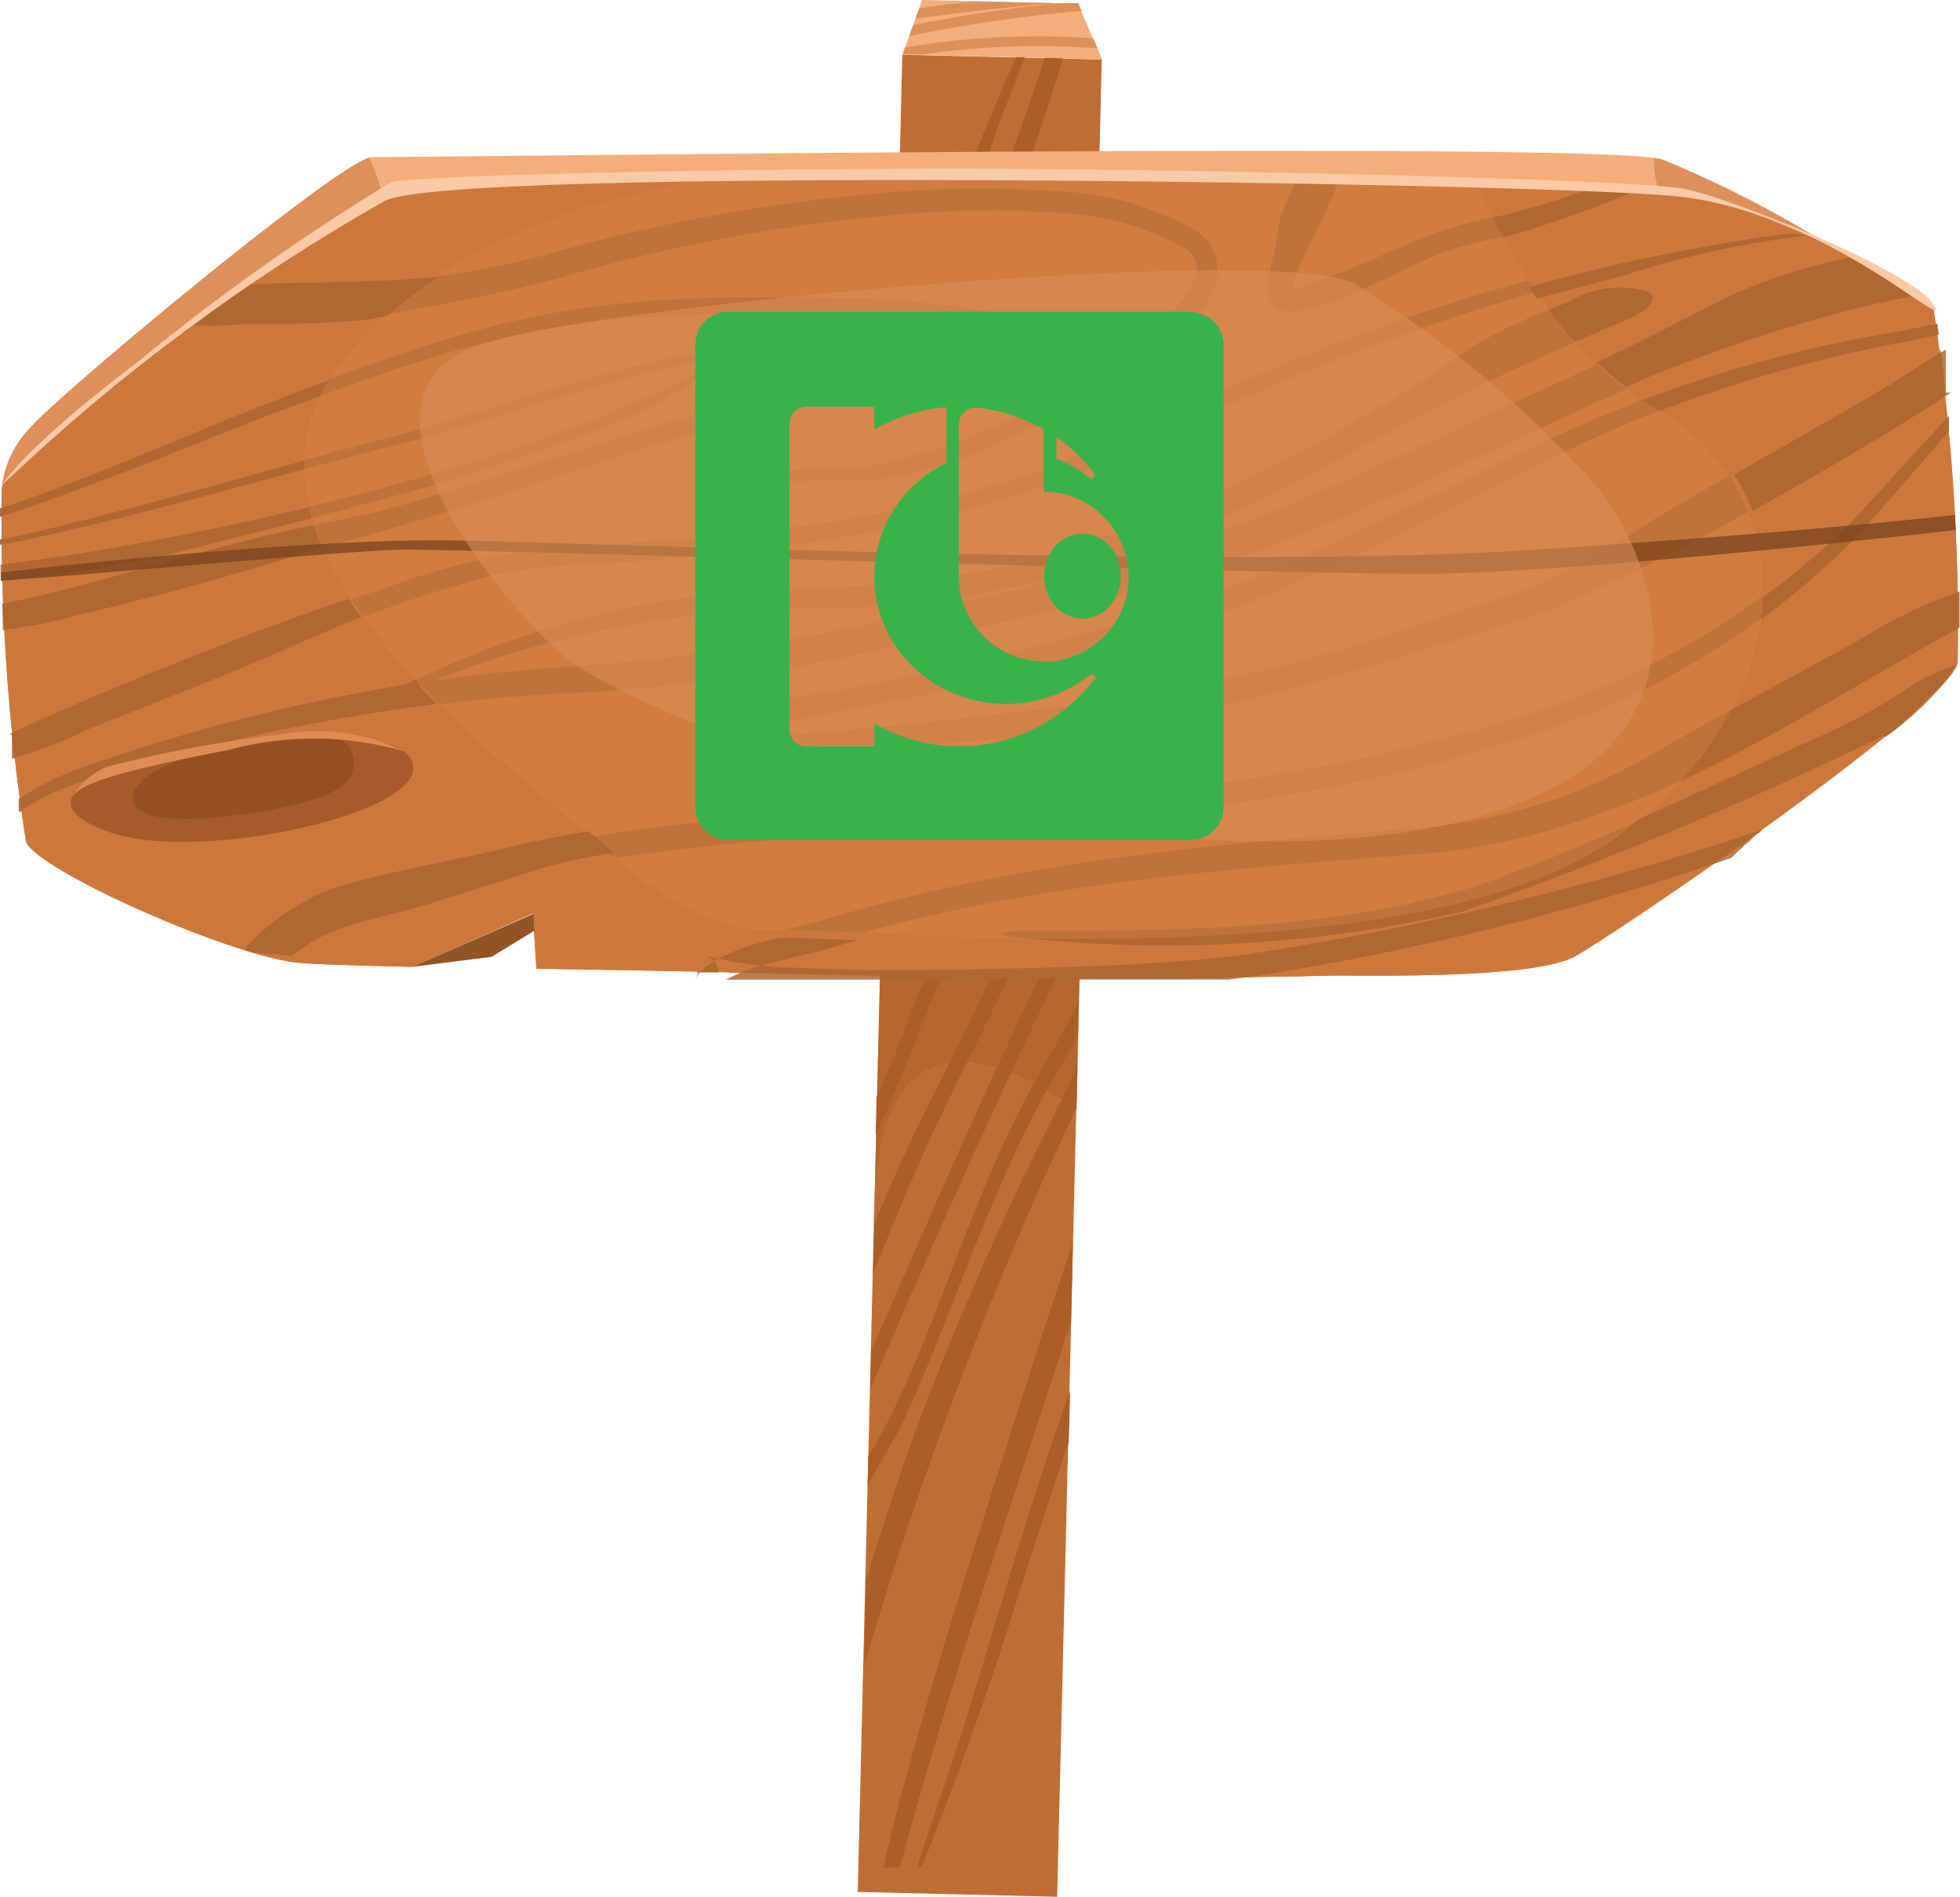 <?xml version="1.0" encoding="UTF-8"?>
<svg id="Layer_1" data-name="Layer 1" xmlns="http://www.w3.org/2000/svg" viewBox="0 0 42.93 41.55">
  <defs>
    <style>
      .cls-1 {
        fill: #cc783c;
      }

      .cls-1, .cls-2, .cls-3, .cls-4, .cls-5, .cls-6, .cls-7, .cls-8, .cls-9, .cls-10, .cls-11, .cls-12, .cls-13, .cls-14, .cls-15 {
        fillRule: evenodd;
      }

      .cls-16 {
        opacity: .83;
      }

      .cls-2 {
        fill: #dd905a;
      }

      .cls-17, .cls-12 {
        fill: #934e22;
      }

      .cls-18 {
        fill: #37b34a;
      }

      .cls-3 {
        fill: #d07d3f;
      }

      .cls-19 {
        fill: #bf6e33;
      }

      .cls-20, .cls-6 {
        opacity: .89;
      }

      .cls-4, .cls-15 {
        fill: #ac5e27;
      }

      .cls-5 {
        fill: #bc7037;
      }

      .cls-6 {
        fill: #a25826;
      }

      .cls-6, .cls-7, .cls-14, .cls-15 {
        isolation: isolate;
      }

      .cls-7 {
        fill: #dd8d55;
        opacity: .59;
      }

      .cls-8 {
        fill: #facaa7;
      }

      .cls-9 {
        fill: #935426;
      }

      .cls-10 {
        fill: #ac642e;
      }

      .cls-21 {
        opacity: .81;
      }

      .cls-11 {
        fill: #f5ad79;
      }

      .cls-13 {
        fill: #df8c52;
      }

      .cls-14 {
        fill: #7a431c;
        opacity: .75;
      }

      .cls-15 {
        opacity: .5;
      }
    </style>
  </defs>
  <g>
    <rect class="cls-19" x="1.33" y="19.19" width="40.26" height="4.37" transform="translate(-.43 42.31) rotate(-88.61)"/>
    <path class="cls-15" d="M19.14,26.97l.51-21.17,4.36,.5-.43,18.03s-4.56-3.69-4.44,2.64Z"/>
    <g>
      <path class="cls-4" d="M23.93,9.63l.02-.66c-.32,.62-.57,1.12-.74,1.44-.06,.12-.12,.26-.19,.37-1.16,2.26-2.35,4.51-3.65,6.74l-.02,.68c1.44-2.43,2.72-4.9,3.97-7.37,.2-.4,.4-.8,.61-1.2h0ZM23.62,.09c-.15,.57-.32,1.11-.43,1.5-.9,2.85-2.04,5.78-3.1,8.63-.18,.47-.36,.93-.54,1.4l-.03,.08,.04-1.48c1.28-3.38,2.66-6.76,3.71-10.14h.36Z"/>
      <path class="cls-4" d="M23.98,7.69v-.52c-.14,.23-.27,.43-.39,.6-.18,.24-.34,.49-.48,.76-1.17,2.24-1.85,4.33-3.4,6.52-.1,.14-.19,.28-.29,.44l-.02,.65c.21-.35,.42-.69,.61-.96,1.84-2.66,2.42-5.2,3.82-7.29,.05-.06,.09-.13,.14-.19h0Zm.06-2.35c-.26,.73-.53,1.45-.82,2.19-.2,.48-.41,.96-.63,1.44-.61,1.33-1.25,2.59-1.98,3.9-.37,.64-.78,1.34-1.18,2.06l.02-.75,.75-1.39c1.51-2.89,2.8-5.89,3.87-8.97l-.04,1.52Z"/>
      <path class="cls-4" d="M22.91,.07h-.12c-.73,1.58-1.3,2.92-1.95,4.65-.4,1.08-.8,2.16-1.23,3.24l-.02,.95c.07-.15,.13-.3,.2-.45,.8-1.99,1.44-3.94,2.16-5.93,.05-.14,.59-1.5,.96-2.46Z"/>
      <path class="cls-4" d="M23.88,12.01l.02-.91c-.54,1.19-1.13,2.35-1.79,3.47-.01,.02-.03,.04-.04,.06-.97,1.64-1.86,3.29-2.75,4.94v.67c1.03-1.84,2-3.68,3.09-5.51,.52-.89,.98-1.71,1.42-2.61l.05-.1Z"/>
      <path class="cls-4" d="M23.74,17.75l.02-.92c-.19,.43-.39,.86-.6,1.29-.06,.14-.12,.28-.17,.41,0,0,.74-.78,.74-.78Zm.08-3.34c-.23,.45-.46,.92-.68,1.4-.06,.15-.15,.33-.22,.48-.67,1.3-1.63,2.75-2.52,4.18h-.17c.35-.62,.62-1.08,.65-1.13,.74-1.13,1.39-2.31,1.94-3.54,.32-.73,.67-1.42,1.02-2.11v.72Z"/>
      <path class="cls-4" d="M19.34,19.05v.36c.21-.5,.37-.94,.24-.92-.06,.19-.14,.38-.24,.56Z"/>
    </g>
    <g>
      <polygon class="cls-11" points="19.77 1.19 24.14 1.3 23.61 .08 20.2 0 19.77 1.19"/>
      <path class="cls-2" d="M19.77,1.19h.43c1.27-.18,2.56-.23,3.84-.13l-.1-.22c-1.38-.1-2.76-.03-4.12,.2,0,0-.05,.15-.05,.15Zm3.91-.95c-1.27,.11-2.52,.29-3.77,.55l.09-.24c1.07-.22,2.16-.38,3.25-.48h.37s.07,.17,.07,.17Zm-.6-.17l-1.79-.04c-.42,.05-.81,.1-1.16,.15l-.08,.23c.81-.11,1.87-.25,3.03-.33Z"/>
    </g>
    <g>
      <path class="cls-4" d="M19.08,29.64l-.02,.78c.32-.73,.58-1.32,.74-1.7,.06-.14,.13-.3,.19-.44,1.17-2.66,2.37-5.33,3.68-7.95l.02-.8c-1.45,2.87-2.74,5.78-4.01,8.69-.2,.47-.41,.94-.61,1.42h0Zm.27,11.25c.16-.67,.32-1.31,.44-1.76,.91-3.36,2.06-6.82,3.13-10.18l.55-1.65,.03-.09-.04,1.74c-1.3,3.99-2.68,7.98-3.75,11.96h-.36Z"/>
      <path class="cls-4" d="M19.02,31.92l-.02,.62c.15-.27,.29-.51,.4-.71,.18-.29,.34-.59,.48-.9,1.18-2.64,1.87-5.11,3.42-7.69,.1-.16,.2-.34,.3-.52l.02-.76c-.21,.41-.42,.81-.62,1.14-1.85,3.14-2.44,6.14-3.86,8.6-.05,.07-.09,.15-.14,.23h0Zm-.07,2.76c.26-.86,.54-1.71,.83-2.58,.2-.57,.41-1.13,.63-1.7,.62-1.57,1.26-3.05,2-4.6,.37-.75,.79-1.59,1.19-2.43l-.02,.89-.75,1.63c-1.53,3.44-2.84,6.98-3.9,10.59l.04-1.79Z"/>
      <path class="cls-4" d="M20.07,40.9h.12c.74-1.86,1.32-3.45,1.97-5.49,.41-1.28,.81-2.55,1.25-3.82l.03-1.11c-.07,.17-.13,.35-.2,.54-.81,2.34-1.46,4.65-2.19,6.99-.05,.17-.6,1.76-.97,2.9Z"/>
      <path class="cls-4" d="M19.15,26.84l-.03,1.07c.55-1.38,1.12-2.75,1.8-4.1,.01-.02,.02-.05,.03-.07,.98-1.94,1.88-3.88,2.78-5.83v-.79c-1.03,2.17-2.01,4.34-3.11,6.51-.53,1.04-.99,2.02-1.43,3.08l-.05,.12Z"/>
      <path class="cls-4" d="M19.31,20.08l-.03,1.09c.19-.5,.4-1.01,.61-1.52,.06-.17,.12-.33,.17-.48-.26,.31-.51,.62-.75,.92h0Zm-.1,3.94c.23-.53,.47-1.08,.68-1.65,.06-.18,.15-.39,.22-.57,.68-1.54,1.64-3.25,2.54-4.93h.17c-.35,.74-.62,1.28-.65,1.34-.75,1.35-1.4,2.74-1.96,4.18-.32,.87-.68,1.68-1.03,2.49l.02-.86Z"/>
      <path class="cls-4" d="M23.72,18.52v-.42c-.21,.59-.37,1.11-.24,1.08,.06-.22,.14-.44,.24-.66Z"/>
    </g>
  </g>
  <g>
    <path class="cls-11" d="M.04,10.7c.05-.51,.28-.99,.65-1.36,.66-.74,6.87-5.92,7.48-5.9s26.84-.35,28.23,.05c1.29,.53,2.53,1.17,3.71,1.91-1.15-.56-2.37-.98-3.62-1.25-2.93-.41-26.82-.61-28.08,.13C7.3,4.92,.22,9.73,.04,10.7Z"/>
    <path class="cls-2" d="M36.22,3.46c.06,0,.12,.02,.18,.03,1.29,.53,2.53,1.17,3.71,1.91-1.15-.56-2.37-.98-3.62-1.25l-.17-.02c-.07-.21-.1-.44-.09-.66Z"/>
    <path class="cls-2" d="M.04,10.7c.05-.51,.28-.99,.65-1.36,.63-.72,6.45-5.57,7.39-5.89,.13,.26,.23,.54,.3,.83C7.21,4.98,.22,9.74,.04,10.7Z"/>
    <path class="cls-3" d="M8.4,4.27C7.3,4.92,.22,9.73,.04,10.7c-.04,2.59,.13,5.18,.53,7.74,.24,.61,4.28,2.42,5.87,2.64,.28,.04,1.21,.07,2.59,.1l2.64-1.17,.08,1.21c5.89,.09,11.56,.3,17.48,.15,.92,0,4.43,.07,5.29-.43,1.1-.64,8.18-5.46,8.36-6.43,.04-2.59-.13-5.18-.53-7.74-.24-.61-4.28-2.42-5.87-2.64-2.93-.4-26.82-.61-28.08,.13Z"/>
    <g class="cls-21">
      <path class="cls-5" d="M.26,16.09c.02,.18,.03,.36,.05,.53,.56-.16,1.1-.37,1.62-.62,1.38-.56,2.79-1.09,4.15-1.68,1.42-.67,2.91-1.22,4.43-1.64,.46-.13,.94-.21,1.42-.26,4.37-.26,7.9-.57,12.03-2.17,.6-.24,1.16-.51,1.74-.81,3.15-1.54,6.45-2.73,9.86-3.54,1.3-.3,2.64-.58,3.98-.75-.14-.06-.27-.12-.41-.17-1.29,.17-2.55,.42-3.63,.65-3.44,.78-6.78,1.96-9.95,3.5-4.67,2.29-8.52,2.58-13.63,2.88-1.19,.16-2.36,.45-3.48,.87-1.71,.54-3.45,1.21-5.11,1.88-1,.41-2.08,.86-3.06,1.34Z"/>
      <path class="cls-5" d="M.41,17.5c.01,.1,.03,.2,.04,.29,.45-.3,.95-.54,1.48-.69,3.31-1.06,6.75-1.7,10.22-1.9,4.34-.17,7.8-1.13,11.99-2.07,4.22-1.03,8.08-3.12,12.03-4.85,1.41-.57,2.85-1.05,4.32-1.44,.57-.14,1.09-.25,1.62-.34-.46-.33-.95-.62-1.47-.86-.9,.18-1.78,.45-2.63,.82-1.37,.68-2.67,1.38-4.08,2.01-3.33,1.53-6.34,3.09-9.93,4.03-1.17,.27-2.34,.57-3.52,.83-2.74,.69-5.54,1.13-8.36,1.3-3.52,.25-6.99,.98-10.31,2.17-.49,.17-.96,.4-1.39,.7Z"/>
      <path class="cls-5" d="M0,11.14v.18c2-.64,4.37-1.64,5.61-2.12,5.68-2.16,7.19-2.44,13.36-2.31,3.98,.16,6.18,.63,1.18,1.21-4.74,.61-7.24,1.82-11.63,3.04-.55,.14-1.11,.26-1.66,.37-1.15,.23-2.29,.55-3.42,.86s-2.24,.62-3.39,.85c0,.18,.02,.37,.03,.56,.58-.07,1.15-.18,1.71-.34,1.41-.33,2.94-.75,4.33-1.17,.27-.09,.58-.19,.85-.26,1.25-.3,2.54-.72,3.77-1.1,3.58-1.15,5.54-1.91,9.46-2.45,1-.07,1.98-.28,2.92-.61,.08-.04,.16-.09,.22-.16,.02-.02,.04-.05,.05-.07,0-.02,.01-.05,0-.07,0-.02-.02-.05-.03-.07-.02-.03-.04-.05-.06-.07-.06-.06-.14-.11-.21-.14-.54-.23-1.11-.39-1.69-.48-.8-.14-1.61-.22-2.42-.25-6.1-.14-7.66,.17-13.47,2.41C3.79,9.66,1.87,10.52,0,11.14Z"/>
      <path class="cls-5" d="M0,11.82v.11c.17-.03,.35-.06,.51-.09,2.74-.59,5.39-1.39,8.1-2.07,1.33-.33,2.81-.84,4.16-1.22,.78-.22,1.59-.44,2.39-.59,1.48-.26-1.95,1.16-2.41,1.34-1.58,.58-3.19,1.09-4.82,1.51-.73,.19-1.45,.37-2.18,.54-1.28,.28-2.55,.54-3.84,.75-.64,.11-1.26,.2-1.9,.27,0,.11,0,.23,.01,.35,.27-.01,.55-.04,.82-.09,1-.12,1.98-.29,2.96-.51,1.29-.33,2.58-.66,3.87-.99,.11-.03,.22-.06,.32-.09,1.64-.42,3.25-.93,4.84-1.53,1.09-.35,2.1-.91,2.99-1.64,.02-.02,.04-.05,.06-.07,0,0,0-.02,.01-.03,0,0,0-.02,0-.02,0,0,0-.01-.01-.02s-.02-.01-.02-.02c-.02-.01-.05-.02-.07-.02-.22,0-.44,.01-.65,.06-.41,.08-.81,.17-1.21,.27s-.8,.21-1.2,.32c-1.38,.39-2.78,.87-4.15,1.23-2.71,.69-5.34,1.51-8.08,2.14l-.49,.1Z"/>
      <path class="cls-5" d="M5.37,20.82c.32,.1,.66,.19,.99,.25,.14-.1,.28-.2,.42-.3,.22-.13,.44-.23,.68-.32,.63-.22,1.26-.32,1.89-.52,.65-.21,1.29-.41,1.94-.61,.69-.24,1.39-.41,2.11-.51,3.72-.59,7.69-.61,11.47-.97,.67-.07,1.33-.15,2-.23,2.19-.28,4.34-.76,6.44-1.44,2.77-.83,5.29-2.35,7.32-4.4,.71-.77,1.37-1.56,2.05-2.34,0-.11-.02-.22-.03-.32-.77,.81-1.52,1.68-2.26,2.45-2.04,1.96-4.52,3.39-7.23,4.19-2.72,.83-5.51,1.37-8.34,1.61-4.43,.38-8.86,.31-13.23,1.22-.16,.03-.32,.07-.47,.11-1.23,.3-2.55,.51-3.74,.86-.09,.03-.17,.06-.26,.09-.66,.27-1.26,.68-1.77,1.19Z"/>
      <path class="cls-5" d="M15.28,21.3h.46s-.01-.07-.02-.1c-.02-.05-.05-.1-.09-.14-.04-.04-.08-.08-.14-.11,.64,.17,1.3,.25,1.96,.26,1.21,.06,2.42,.06,3.63,.04,1.92-.04,4.16-.08,6.07-.31,3.89-.59,7.72-1.51,11.45-2.76-.27,.2-.54,.39-.81,.58-3.44,1.18-6.97,2.06-10.56,2.61-.15,.02-.31,.04-.47,.06-3.64,.03-7.21-.04-10.82-.12l.04-.02c.23-.12,.47-.21,.71-.28,.55-.16,1.1-.26,1.64-.42,4.26-1.25,8.48-1.55,12.87-1.89,.99-.08,1.97-.27,2.91-.56,1.87-.59,3.66-1.4,5.34-2.41,1.16-.66,2.29-1.33,3.46-1.98,0-.24,0-.51-.01-.8-.75,.27-1.46,.62-2.14,1.04-1.41,.77-2.85,1.56-4.25,2.34-1.55,.97-3.3,1.58-5.12,1.78-.08,0-.16,.01-.24,.02-4.5,.36-8.61,.69-12.98,1.98-.53,.16-1.09,.27-1.63,.43-.28,.08-.55,.19-.81,.33-.11,.06-.21,.13-.3,.21-.07,.06-.12,.14-.17,.22Z"/>
      <path class="cls-5" d="M41.3,16.14c.61-.42,1.14-.95,1.57-1.56-.29,.1-.58,.23-.85,.38-.66,.46-1.36,.85-2.09,1.17-2.29,1.04-5.14,2.43-7.46,3.23-.17,.06-.34,.11-.51,.16-3.19,.89-6.31,.86-9.6,.87-.22,.01-.78,.05-.16,.14,3.3,.38,6.65,.19,9.89-.56,3.11-1.1,6.16-2.37,9.13-3.81l.07-.03Z"/>
      <path class="cls-5" d="M42.62,8.62c-.04-.35-.07-.68-.11-.95-.48,.28-.92,.6-1.18,.76-1.72,1.03-3.5,1.99-5.21,3.01-.81,.54-1.67,1.02-2.55,1.44-.64,.21-1.28,.42-1.93,.62-2.87,1.03-5.85,1.71-8.88,2.04-.1,.02-9.48,1.14-5.37,.24,.55-.11,1.11-.22,1.66-.33,2.86-.49,5.66-1.25,8.36-2.28,5.66-2.34,7.41-4.25,13.93-5.61,.38-.07,.75-.15,1.13-.23-.01-.09-.03-.17-.04-.24-.39,.09-.77,.16-1.14,.22-6.3,1.15-8.4,3.1-14.04,5.44-3.23,1.17-6.56,2.02-9.95,2.55-6.1,1.25,4.38,1.14,5.5,.76,4.22-.38,6.98-1.4,10.95-2.63,.12-.04,.24-.08,.35-.13,1.91-.84,3.77-1.8,5.55-2.88,.92-.54,1.99-1.17,2.97-1.82Z"/>
      <path class="cls-5" d="M34.34,6.63c-.75,.26-1.48,.6-2.17,1.01-.69,.52-1.41,.99-2.16,1.4-2.41,1.45-5,2.57-7.72,3.31-1.34,.31-2.72,.48-4.09,.52-3.16-.02-6.28,.67-9.12,2.04-.23,.13-.88,.53-.12,.22,2.93-1.24,6.08-1.85,9.25-1.8,5.46-.2,8.42-1.8,13.1-4.34,.79-.41,1.65-.8,2.46-1.17,.69-.31,1.37-.59,2.05-.89,.16-.08,.53-.34,.26-.52-.59-.18-1.23-.09-1.75,.23Z"/>
      <path class="cls-5" d="M5.5,6.21c-.41,.29-.84,.59-1.27,.9,.37,.01,.74,0,1.11-.04,.91,.02,1.81-.02,2.71-.1,1.09-.2,2.21-.41,3.3-.65,.37-.09,.71-.18,1.08-.28,2.23-.65,4.51-1.08,6.82-1.3,.95-.1,1.9-.14,2.85-.13,.35,0,.68,.03,1.02,.05,.98,.03,1.94,.29,2.81,.76,.1,.06,.17,.14,.23,.24,.05,.09,.06,.19,.05,.29-.02,.12-.05,.23-.11,.33-.07,.13-.15,.25-.25,.36-.58,.62-1.26,1.16-2,1.59-1.48,.98-3.14,1.66-4.88,2-.96,0-2.15,.12-3.14,.17-.08,0-.16,.02-.24,.04,.05,.62,.37,.45,.01,.28,.02-.29-.04-.19,.09-.17,.8,.11,2.37-.09,3.3-.04,1.56-.03,3.76-1.17,5.08-1.93,.79-.44,1.5-1,2.13-1.65,.12-.14,.22-.28,.3-.44,.08-.15,.14-.32,.16-.49,.02-.19-.01-.38-.1-.54-.09-.17-.22-.32-.39-.42-.92-.52-1.96-.82-3.02-.85-1.32-.09-2.64-.08-3.95,.05-2.34,.2-4.66,.62-6.93,1.25-.85,.25-1.72,.43-2.6,.55-1.1,.1-2.14,.12-3.24,.14-.3,0-.61,.02-.92,.04Z"/>
      <path class="cls-5" d="M36.01,4.1c-.26-.02-.57-.04-.94-.06-.72,.28-1.46,.51-2.21,.69-1.72,.32-2.33,.83-3.85,1.37-.73,.24-.83,.45-.56-.24,0,0,.01-.02,.01-.03,.19-.43,.43-.87,.64-1.3v-.04c.1-.21,.18-.42,.24-.64-.29,0-.59-.01-.89-.02-.05,.1-.09,.21-.14,.31-.12,.23-.22,.47-.29,.72-.03,.24-.07,.47-.12,.71-.05,.2-.1,.39-.13,.59,0,.05-.01,.1-.01,.16,0,.03,0,.07,.01,.1,0,.08,.04,.16,.09,.23,.05,.07,.13,.12,.21,.14,.09,.03,.19,.04,.28,.03,.28-.04,.56-.1,.83-.2,.95-.35,1.82-.91,2.74-1.19,.34-.1,.68-.18,1.03-.24,1.04-.3,2.06-.67,3.06-1.1Z"/>
    </g>
    <path class="cls-1" d="M8.4,4.27C7.3,4.92,.22,9.73,.04,10.7c-.04,2.59,.13,5.18,.53,7.74,.24,.61,4.28,2.42,5.87,2.64,.28,.04,1.21,.07,2.59,.1l2.64-1.17,.08,1.21c5.89,.09,11.56,.3,17.48,.15,.92,0,4.43,.07,5.29-.43,1.1-.64,8.18-5.46,8.36-6.43,.04-2.59-.13-5.18-.53-7.74-.24-.61-4.28-2.42-5.87-2.64-.61-.09-2.14-.16-4.17-.22,0,0,1.45,3.7,3.99,5.05s3.78,5.53-.51,9.13-17.11,2.2-18.72,2.29-3.08-1.05-4.51-2.36S4.5,12,7.38,8.07c2.88-3.92,9.16-4.26,9.17-4.26-4.3,.06-7.7,.2-8.16,.46h0Z"/>
    <g class="cls-16">
      <path class="cls-10" d="M.26,16.09v.35H.26v.12H.26v.06c.56-.16,1.1-.37,1.62-.62,1.38-.56,2.79-1.09,4.15-1.68,.61-.27,1.24-.55,1.88-.8-.1-.13-.19-.27-.28-.4-1.47,.49-2.95,1.07-4.37,1.64-1,.41-2.08,.85-3.06,1.33h.05ZM39.53,5.15h-.05l-.06-.02h-.1s0-.01,0-.01h-.11s0,0,0,0h-.08c-1.29,.17-2.55,.42-3.63,.65-.68,.16-1.35,.33-2.01,.52,.06,.09,.11,.17,.17,.26,.63-.18,1.27-.35,1.9-.51,1.31-.43,2.64-.71,3.98-.88Z"/>
      <path class="cls-10" d="M.41,17.5v.09H.41v.2c.45-.3,.95-.54,1.48-.69,2.5-.79,5.07-1.35,7.68-1.68-.15-.15-.3-.31-.45-.46-2.49,.39-4.93,1.01-7.31,1.85-.49,.17-.96,.4-1.39,.69h0ZM42.09,6.5l-.05-.04h0l-.05-.04h0l-.05-.04h0l-.06-.05h0l-.06-.04h-.02s-.06-.05-.06-.05h-.02s-.06-.05-.06-.05l-.03-.02-.05-.03h-.01s0-.01,0-.01h0l-.04-.03h-.02s0-.02,0-.02h-.01s-.03-.03-.03-.03h-.02s-.02-.03-.02-.03h-.02s-.05-.04-.05-.04l-.03-.02h-.03s-.03-.03-.03-.03h-.03s-.02-.03-.02-.03h-.03s-.03-.03-.03-.03h-.02s0-.01,0-.01h-.03s-.03-.03-.03-.03l-.02-.02h-.03s-.03-.03-.03-.03h-.03s0-.01,0-.01l-.05-.03h-.03s-.03-.03-.03-.03h-.03s-.03-.03-.03-.03h-.03s-.03-.03-.03-.03h-.03s-.03-.03-.03-.03h-.03c-.9,.16-1.78,.44-2.63,.8-1.02,.51-2.01,1.03-3.04,1.52,.2,.19,.41,.37,.64,.54,.19-.09,.37-.17,.56-.25,1.41-.57,2.85-1.05,4.32-1.44,.57-.14,1.09-.25,1.62-.34h0Z"/>
      <path class="cls-10" d="M0,11.14v.18c2-.64,4.37-1.64,5.61-2.12,.5-.19,.96-.36,1.4-.52,.06-.12,.12-.23,.2-.35-.52,.19-1.09,.41-1.69,.64C3.79,9.66,1.88,10.52,0,11.14h0Zm.05,2.09v.03H.06v.16H.06v.38c.58-.07,1.15-.18,1.71-.34,1.41-.33,2.94-.75,4.33-1.17,.27-.09,.58-.19,.85-.26l.11-.03c-.07-.16-.13-.33-.19-.49h-.02c-1.15,.23-2.29,.55-3.42,.86s-2.21,.63-3.36,.85Z"/>
      <path class="cls-10" d="M0,11.82H0v.11c.17-.03,.35-.06,.51-.09,2.08-.44,4.1-1.01,6.15-1.56v-.19c-2.05,.56-4.08,1.15-6.18,1.63l-.49,.11Zm.01,.55c.64-.08,1.26-.17,1.9-.27,1.29-.21,2.56-.47,3.84-.75,.34-.08,.68-.16,1.02-.24,.02,.08,.04,.16,.06,.24-1.01,.26-2.02,.52-3.03,.77-.98,.23-1.96,.4-2.96,.51-.27,.05-.55,.07-.82,.09v-.06H.03v-.29H.01Z"/>
      <path class="cls-10" d="M5.37,20.82h.04s.05,.02,.05,.02h.02s.02,.01,.02,.01h.02s.02,.01,.02,.01h.03s.02,.01,.02,.01h.02s.02,0,.02,0h.02s.03,.01,.03,.01h.03s.02,0,.02,0h.02s.03,.01,.03,.01h.02s.02,0,.02,0h.06s.02,.01,.02,.01h.03s.02,0,.02,0h.03s.03,.01,.03,.01h.06s.02,0,.02,0h.04s.01,.01,.01,.01h.08s.02,.01,.02,.01h.07s0,.01,0,.01h.07c.14-.09,.28-.19,.42-.29,.22-.13,.44-.23,.68-.32,.63-.22,1.26-.32,1.89-.52,.65-.21,1.29-.41,1.94-.61,.69-.24,1.39-.41,2.11-.51h.03c-.18-.16-.37-.32-.55-.48-.43,.07-.86,.15-1.28,.24-.16,.03-.32,.07-.47,.11-1.23,.3-2.55,.51-3.74,.86-.09,.03-.17,.06-.26,.09-.67,.29-1.27,.71-1.77,1.24ZM42.69,9.44v-.04h0v-.29c-.77,.81-1.52,1.68-2.26,2.45-.57,.55-1.18,1.06-1.82,1.53,0,.16-.02,.32-.04,.48,.74-.54,1.43-1.14,2.07-1.79,.71-.77,1.37-1.56,2.05-2.34Z"/>
      <path class="cls-10" d="M15.28,21.3h.31s.15,0,.15,0c0-.04-.01-.07-.02-.11-.02-.05-.05-.1-.09-.14-.04-.04-.08-.08-.14-.11,.64,.17,1.3,.25,1.96,.26,1.21,.06,2.42,.06,3.63,.04,1.92-.04,4.16-.08,6.07-.31,3.89-.58,7.72-1.51,11.45-2.75h-.01s-.01,.02-.01,.02h-.01s-.01,.02-.01,.02l-.09,.06h-.01s-.01,.02-.01,.02h-.01s-.01,.02-.01,.02h-.01s-.01,.02-.01,.02h-.01s-.01,.02-.01,.02h-.01s-.01,.02-.01,.02h-.01s-.01,.02-.01,.02h-.01s-.01,.02-.01,.02h-.01s-.01,.02-.01,.02l-.03,.02h-.01s-.01,.02-.01,.02h-.01s-.01,.02-.01,.02h-.02s-.01,.02-.01,.02h-.01s0,.01,0,.01h0s-.01,.01-.01,.01h-.01s-.01,.02-.01,.02h-.01s-.01,.02-.01,.02h-.01s-.01,.02-.01,.02l-.03,.02h-.01s-.01,.02-.01,.02h-.01s-.01,.02-.01,.02h0s-.01,.01-.01,.01h-.01s-.01,.02-.01,.02h-.01s-.01,.02-.01,.02h-.01s-.01,.02-.01,.02h-.01s-.01,.02-.01,.02h-.01s-.01,.02-.01,.02h-.01s-.01,.02-.01,.02c-3.44,1.18-6.97,2.06-10.56,2.61-.15,.02-.31,.04-.47,.06H15.9l.04-.02c.23-.12,.47-.21,.71-.28,.55-.16,1.1-.26,1.64-.42,.16-.05,.33-.1,.49-.14-.84-.04-1.45-.07-1.74-.05-.18,.04-.35,.09-.53,.14-.28,.08-.55,.19-.81,.33-.11,.06-.21,.13-.3,.21-.07,.06-.13,.14-.17,.22l.05-.11Zm27.64-7.55v-.24h0v-.12h0v-.43h0c-.75,.25-1.47,.6-2.15,1.03-.94,.52-1.9,1.04-2.85,1.56-.3,.56-.68,1.09-1.11,1.56,.91-.43,1.8-.9,2.64-1.38,1.16-.66,2.29-1.33,3.46-1.98h0Z"/>
      <path class="cls-10" d="M41.3,16.14h0l.04-.03,.08-.06,.04-.03h.01s.1-.09,.1-.09h0l.04-.03h0l.1-.09h0s.04-.04,.04-.04l.07-.06,.03-.03,.03-.03,.06-.05h0s.03-.03,.03-.03h0s.07-.07,.07-.07l.05-.05,.05-.05h0l.03-.03,.03-.03,.04-.04,.05-.05,.04-.04,.05-.05,.04-.04,.06-.06,.02-.02,.05-.06,.02-.02s.03-.04,.05-.06l.02-.02s.03-.04,.05-.06v-.02s.04-.04,.05-.06h0s.02-.05,.03-.06h0s.03-.06,.03-.06h0s.01-.04,.02-.05c-.29,.1-.58,.23-.85,.38-.66,.46-1.36,.85-2.09,1.17-1.22,.55-2.6,1.21-3.98,1.82-.06,.05-.12,.1-.17,.15-2.66,2.23-8.62,2.53-13.13,2.47,3.17,.33,6.36,.12,9.46-.6,3.11-1.1,6.16-2.37,9.13-3.81l.06-.03Z"/>
      <path class="cls-10" d="M42.62,8.62v-.26h0v-.08h0v-.03h0v-.03h0v-.03h0v-.03h0v-.03h0v-.03h0v-.03h0v-.03h0v-.06h0v-.03h0v-.03h0v-.03h0v-.04h0v-.03h0v-.03h0v-.03h0v-.04h0v-.03h0v-.03h0c-.48,.27-.92,.58-1.18,.74-1.14,.68-2.31,1.33-3.46,2,.16,.25,.3,.52,.41,.79,.47-.26,.92-.52,1.36-.77,.93-.54,2-1.17,2.98-1.82h-.11Zm-.15-1.29c-.38,.09-.75,.16-1.13,.23-1.7,.34-3.36,.82-4.98,1.44l-.05-.03c-.12-.06-.23-.13-.35-.2,1.73-.65,3.51-1.14,5.33-1.46,.37-.06,.75-.14,1.14-.22h0s.01,.07,.01,.07h0v.06s0,.02,0,.02h0v.07s0,0,0,0h.01Z"/>
      <path class="cls-10" d="M33.92,6.79c.17,.24,.37,.47,.57,.7,.45-.19,.9-.38,1.35-.58,.16-.08,.53-.34,.26-.52-.59-.18-1.23-.1-1.75,.23-.13,.05-.28,.1-.42,.16h0ZM9.21,15.01l-.12-.12h-.02c-.23,.14-.88,.54-.12,.23,.08-.04,.17-.07,.25-.11Z"/>
      <path class="cls-10" d="M5.5,6.21h-.02s-.02,.02-.02,.02l-.1,.07h-.02s-.02,.03-.02,.03h-.02s-.02,.03-.02,.03l-.04,.03h-.02s-.04,.04-.04,.04h-.02s-.02,.03-.02,.03h-.02s-.02,.02-.02,.02h-.02s-.02,.03-.02,.03h-.02s-.02,.03-.02,.03h-.02s-.02,.03-.02,.03h-.02s0,.01,0,.01h-.02s-.02,.03-.02,.03h-.02s-.02,.03-.02,.03h-.02s-.02,.03-.02,.03l-.02,.02h-.02s-.02,.03-.02,.03h0s-.01,.01-.01,.01h-.02s-.02,.03-.02,.03l-.02,.02h-.02s-.04,.04-.04,.04h-.02s-.02,.03-.02,.03h-.01s0,.02,0,.02h-.02s-.02,.03-.02,.03h-.02s-.02,.03-.02,.03h-.02s-.02,.03-.02,.03h-.02s-.02,.03-.02,.03l-.04,.03h-.02s-.02,.03-.02,.03h-.02s-.02,.03-.02,.03h-.02s-.02,.03-.02,.03h-.02s-.01,.02-.01,.02h-.01c.37,.02,.74,0,1.11-.03,.91,.02,1.81-.02,2.71-.1l.42-.08c.35-.31,.72-.59,1.11-.85-1.07,.09-2.08,.11-3.16,.13-.3,0-.61,.02-.92,.03Z"/>
      <path class="cls-10" d="M32.69,4.76c.07,.14,.14,.28,.23,.44h.03c1.04-.3,2.06-.67,3.06-1.1-.26-.02-.57-.04-.94-.06-.72,.28-1.46,.51-2.21,.69l-.17,.03Z"/>
    </g>
    <polygon class="cls-9" points="9.03 21.18 10.77 20.96 11.7 20.39 11.68 20.02 9.03 21.18"/>
    <path class="cls-6" d="M3.05,16.77c1.65-.29,5.69-1.14,5.99-.04s-4.68,2.17-6.61,1.51-.21-1.37,.61-1.48Z"/>
    <g class="cls-20">
      <path class="cls-12" d="M4.34,17.9c1.72-.12,3.25-.47,3.36-1.01,.25-1.31-1.94-.57-2.75-.45-2.35,.36-2.74,1.62-.61,1.46Z"/>
      <path class="cls-17" d="M3.91,17.94c-.6-.01-.97-.17-1-.43-.04-.37,.66-.89,2.03-1.1,.14-.02,.31-.06,.51-.1,.74-.16,1.76-.39,2.14-.01,.15,.16,.2,.39,.13,.6-.14,.74-2.63,.98-3.38,1.04h0c-.15,0-.3,.01-.43,0Zm3.04-1.79c-.5,.02-.99,.09-1.48,.22-.2,.04-.38,.08-.51,.1-1.29,.2-2.02,.68-1.98,1.03s.76,.41,1.37,.37h0c1.96-.14,3.24-.52,3.33-.99,.06-.19,.02-.4-.11-.55-.17-.13-.39-.2-.6-.19h0Z"/>
    </g>
    <path class="cls-13" d="M1.58,17.47c.18-.31,.45-.55,.78-.68,1.26-.32,2.54-.56,3.84-.71,.9-.16,1.84-.02,2.66,.38-1.26-.36-2.59-.38-3.86-.03-3.03,.58-3.28,.83-3.42,1.04Z"/>
    <path class="cls-8" d="M.05,10.62s.36-.71,2.99-2.71c1.75-1.44,3.6-2.75,5.53-3.92,.54-.16,9.01-.35,15.04-.28s12.29,.26,13.24,.42,5.03,1.79,5.5,2.54-2.37-2.08-5.73-2.38-26.97-.65-28.21,.12C5.38,6.13,2.57,8.22,.05,10.62Z"/>
    <path class="cls-14" d="M.02,12.54s6.53-.77,10.02-.7,17.08,.63,23.48,.21c6.4-.42,9.3-.77,9.3-.77l.02,.33s-8.32,.96-11.74,.96-21.18-.55-22.3-.53-6.96,.55-7.67,.6-1.11,.08-1.11,.08v-.17Z"/>
    <path class="cls-7" d="M10.85,7.46c2.58-.79,17.19-2.14,18.83-1.24,1.95,1.2,3.72,2.68,5.25,4.39,1.24,1.43,3.34,6.34-3.84,7.57-7.18,1.23-17.19-2.35-18.89-3.93s-5-5.92-1.36-6.79Z"/>
  </g>
  <g>
    <ellipse class="cls-18" cx="23.71" cy="12.62" rx=".84" ry=".93"/>
    <path class="cls-18" d="M26.08,6.83H15.95c-.4,0-.72,.32-.72,.72v10.13c0,.4,.32,.72,.72,.72h10.13c.4,0,.72-.32,.72-.72V7.56c0-.4-.32-.72-.72-.72Zm-2.93,2.75c.31,.22,.58,.48,.81,.78,.05,.07-.04,.16-.11,.1-.21-.17-.45-.31-.71-.41v-.47Zm.81,5.31c-.68,.89-1.75,1.46-2.95,1.46-.68,0-1.31-.18-1.86-.5v.5h-1.49c-.21,0-.37-.17-.37-.37v-6.7c0-.21,.17-.37,.37-.37h1.49v.5c.47-.27,1.01-.45,1.58-.49v1.22c-.94,.46-1.58,1.4-1.58,2.49,0,1.54,1.29,2.79,2.89,2.79,.69,0,1.33-.24,1.83-.63,.07-.05,.16,.03,.11,.1Zm-1.05-.4c-1.05,.02-1.91-.82-1.91-1.86,0-.01,0-.02,0-.04v-3.29c0-.22,.19-.39,.41-.37,.52,.06,1.02,.22,1.45,.48v1.36c1.04,0,1.88,.86,1.86,1.91-.02,.99-.83,1.79-1.82,1.82Z"/>
  </g>
</svg>